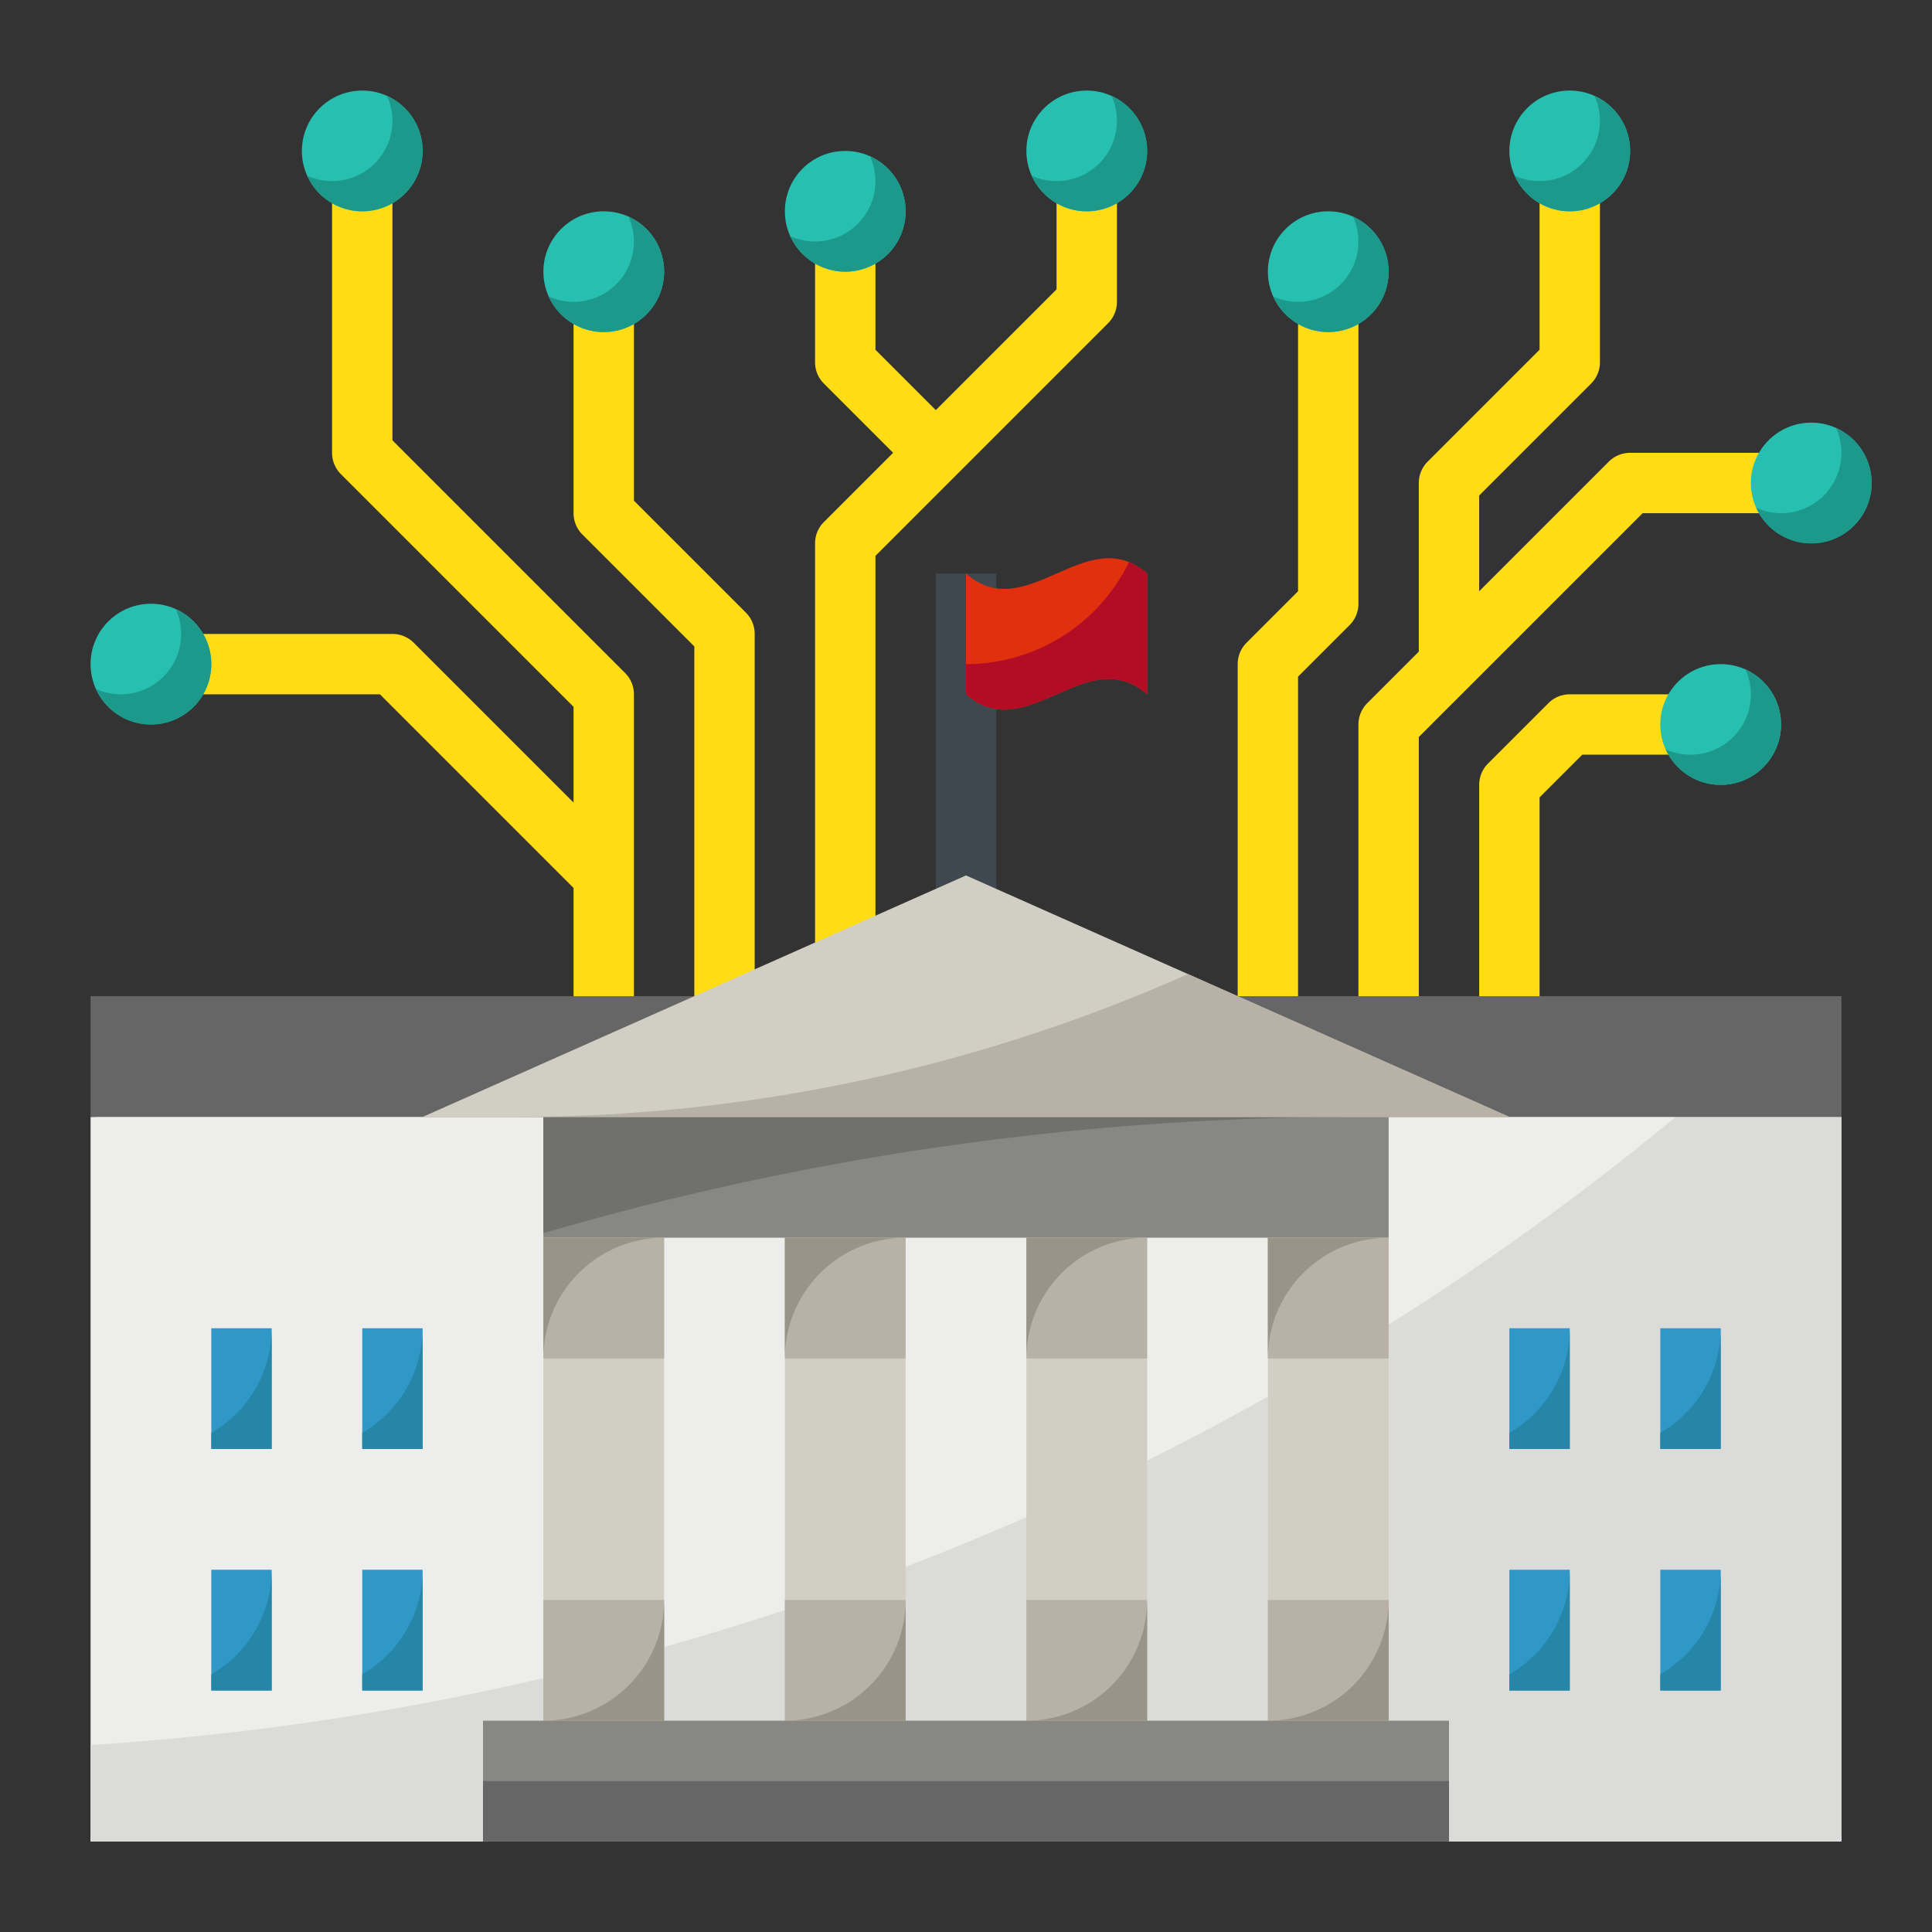 <svg id="flat" height="512" viewBox="0 0 512 512" width="512"
    xmlns="http://www.w3.org/2000/svg">
    <rect x="0" y="0" width="512" height="512" fill="#333333" stroke="none"/>
    <path d="m24 488h464v-192l-232-8-232 8z" fill="#ededeb"/>
    <path d="m24 462.456v25.544h464v-192l-42.175-1.454a732.668 732.668 0 0 1 -421.825 167.91z" fill="#dbdbd9"/>
    <g fill="#ffdc13">
        <path d="m168 272h-16v-84.687l-61.657-61.656a8 8 0 0 1 -2.343-5.657v-72h16v68.687l61.657 61.656a8 8 0 0 1 2.343 5.657z"/>
        <path d="m376 272h-16v-80a8 8 0 0 1 2.343-5.657l64-64a8 8 0 0 1 5.657-2.343h40v16h-36.687l-59.313 59.313z"/>
        <path d="m392 176h-16v-48a8 8 0 0 1 2.343-5.657l29.657-29.656v-44.687h16v48a8 8 0 0 1 -2.343 5.657l-29.657 29.656z"/>
        <path d="m154.343 237.657-53.657-53.657h-52.686v-16h56a8 8 0 0 1 5.657 2.343l56 56z"/>
        <path d="m344 272h-16v-96a8 8 0 0 1 2.343-5.657l13.657-13.656v-76.687h16v80a8 8 0 0 1 -2.343 5.657l-13.657 13.656z"/>
        <path d="m232 272h-16v-128a8 8 0 0 1 2.343-5.657l61.657-61.656v-28.687h16v32a8 8 0 0 1 -2.343 5.657l-61.657 61.656z"/>
        <path d="m242.343 125.657-24-24a8 8 0 0 1 -2.343-5.657v-32h16v28.687l21.657 21.656z"/>
        <path d="m200 272h-16v-100.687l-29.657-29.656a8 8 0 0 1 -2.343-5.657v-56h16v52.687l29.657 29.656a8 8 0 0 1 2.343 5.657z"/>
        <path d="m408 272h-16v-64a8 8 0 0 1 2.343-5.657l16-16a8 8 0 0 1 5.657-2.343h32v16h-28.687l-11.313 11.313z"/>
    </g>
    <path d="m24 264h464v32h-464z" fill="#666"/>
    <path d="m144 320h32v144h-32z" fill="#d1cfc3"/>
    <path d="m208 320h32v144h-32z" fill="#d1cfc3"/>
    <path d="m272 320h32v144h-32z" fill="#d1cfc3"/>
    <path d="m336 320h32v144h-32z" fill="#d1cfc3"/>
    <path d="m144 288h224v40h-224z" fill="#878784"/>
    <path d="m144 328h32v32h-32z" fill="#b7b2a5"/>
    <path d="m208 328h32v32h-32z" fill="#b7b2a5"/>
    <path d="m336 328h32v32h-32z" fill="#b7b2a5"/>
    <path d="m272 328h32v32h-32z" fill="#b7b2a5"/>
    <path d="m96 352h16v32h-16z" fill="#3098c6"/>
    <path d="m56 352h16v32h-16z" fill="#3098c6"/>
    <path d="m96 416h16v32h-16z" fill="#3098c6"/>
    <path d="m56 416h16v32h-16z" fill="#3098c6"/>
    <path d="m440 352h16v32h-16z" fill="#3098c6"/>
    <path d="m400 352h16v32h-16z" fill="#3098c6"/>
    <path d="m440 416h16v32h-16z" fill="#3098c6"/>
    <path d="m400 416h16v32h-16z" fill="#3098c6"/>
    <path d="m144 424h32v32h-32z" fill="#b7b2a5"/>
    <path d="m208 424h32v32h-32z" fill="#b7b2a5"/>
    <path d="m336 424h32v32h-32z" fill="#b7b2a5"/>
    <path d="m272 424h32v32h-32z" fill="#b7b2a5"/>
    <path d="m248 152h16v88h-16z" fill="#3f484f"/>
    <path d="m256 184c16 14.08 32-14.08 48 0v-32c-16-14.08-32 14.08-48 0z" fill="#e0300e"/>
    <circle cx="480" cy="128" fill="#26bfb0" r="16"/>
    <circle cx="96" cy="40" fill="#26bfb0" r="16"/>
    <circle cx="160" cy="72" fill="#26bfb0" r="16"/>
    <circle cx="224" cy="56" fill="#26bfb0" r="16"/>
    <circle cx="288" cy="40" fill="#26bfb0" r="16"/>
    <circle cx="352" cy="72" fill="#26bfb0" r="16"/>
    <circle cx="416" cy="40" fill="#26bfb0" r="16"/>
    <circle cx="40" cy="176" fill="#26bfb0" r="16"/>
    <path d="m128 456h256v32h-256z" fill="#878784"/>
    <circle cx="456" cy="192" fill="#26bfb0" r="16"/>
    <path d="m462.575 177.425a15.979 15.979 0 0 1 -21.15 21.15 15.993 15.993 0 1 0 21.15-21.15z" fill="#1c998a"/>
    <path d="m486.575 113.425a15.979 15.979 0 0 1 -21.15 21.15 15.993 15.993 0 1 0 21.15-21.15z" fill="#1c998a"/>
    <path d="m422.575 25.425a15.979 15.979 0 0 1 -21.15 21.15 15.993 15.993 0 1 0 21.15-21.15z" fill="#1c998a"/>
    <path d="m358.575 57.425a15.979 15.979 0 0 1 -21.15 21.15 15.993 15.993 0 1 0 21.15-21.15z" fill="#1c998a"/>
    <path d="m294.575 25.425a15.979 15.979 0 0 1 -21.15 21.15 15.993 15.993 0 1 0 21.15-21.15z" fill="#1c998a"/>
    <path d="m230.575 41.425a15.979 15.979 0 0 1 -21.15 21.15 15.993 15.993 0 1 0 21.15-21.15z" fill="#1c998a"/>
    <path d="m166.575 57.425a15.979 15.979 0 0 1 -21.15 21.15 15.993 15.993 0 1 0 21.15-21.15z" fill="#1c998a"/>
    <path d="m102.575 25.425a15.979 15.979 0 0 1 -21.15 21.15 15.993 15.993 0 1 0 21.15-21.15z" fill="#1c998a"/>
    <path d="m46.575 161.425a15.979 15.979 0 0 1 -21.15 21.15 15.993 15.993 0 1 0 21.15-21.15z" fill="#1c998a"/>
    <path d="m96 443.708v4.292h16v-32a31.978 31.978 0 0 1 -16 27.708z" fill="#2686a8"/>
    <path d="m96 379.708v4.292h16v-32a31.978 31.978 0 0 1 -16 27.708z" fill="#2686a8"/>
    <path d="m56 443.708v4.292h16v-32a31.978 31.978 0 0 1 -16 27.708z" fill="#2686a8"/>
    <path d="m56 379.708v4.292h16v-32a31.978 31.978 0 0 1 -16 27.708z" fill="#2686a8"/>
    <path d="m440 379.708v4.292h16v-32a31.978 31.978 0 0 1 -16 27.708z" fill="#2686a8"/>
    <path d="m440 443.708v4.292h16v-32a31.978 31.978 0 0 1 -16 27.708z" fill="#2686a8"/>
    <path d="m400 443.708v4.292h16v-32a31.978 31.978 0 0 1 -16 27.708z" fill="#2686a8"/>
    <path d="m400 379.708v4.292h16v-32a31.978 31.978 0 0 1 -16 27.708z" fill="#2686a8"/>
    <path d="m360 296c2.671 0 5.336-.027 8 0v-8h-224v38.807a768.228 768.228 0 0 1 216-30.807z" fill="#70706f"/>
    <path d="m368 328h-32v32a32 32 0 0 1 32-32z" fill="#999488"/>
    <path d="m304 328h-32v32a32 32 0 0 1 32-32z" fill="#999488"/>
    <path d="m240 328h-32v32a32 32 0 0 1 32-32z" fill="#999488"/>
    <path d="m176 328h-32v32a32 32 0 0 1 32-32z" fill="#999488"/>
    <path d="m144 456h32v-32a32 32 0 0 1 -32 32z" fill="#999488"/>
    <path d="m208 456h32v-32a32 32 0 0 1 -32 32z" fill="#999488"/>
    <path d="m272 456h32v-32a32 32 0 0 1 -32 32z" fill="#999488"/>
    <path d="m336 456h32v-32a32 32 0 0 1 -32 32z" fill="#999488"/>
    <path d="m128 472h256v16h-256z" fill="#666"/>
    <path d="m256 232-144 64h288z" fill="#d1cfc3"/>
    <path d="m136 296h264l-85.188-37.861a438.44 438.44 0 0 1 -178.812 37.861z" fill="#b7b2a5"/>
    <path d="m256 176v8c16 14.08 32-14.08 48 0v-32a16.82 16.82 0 0 0 -4.81-3.04 48 48 0 0 1 -43.19 27.04z" fill="#b20d24"/>
</svg>